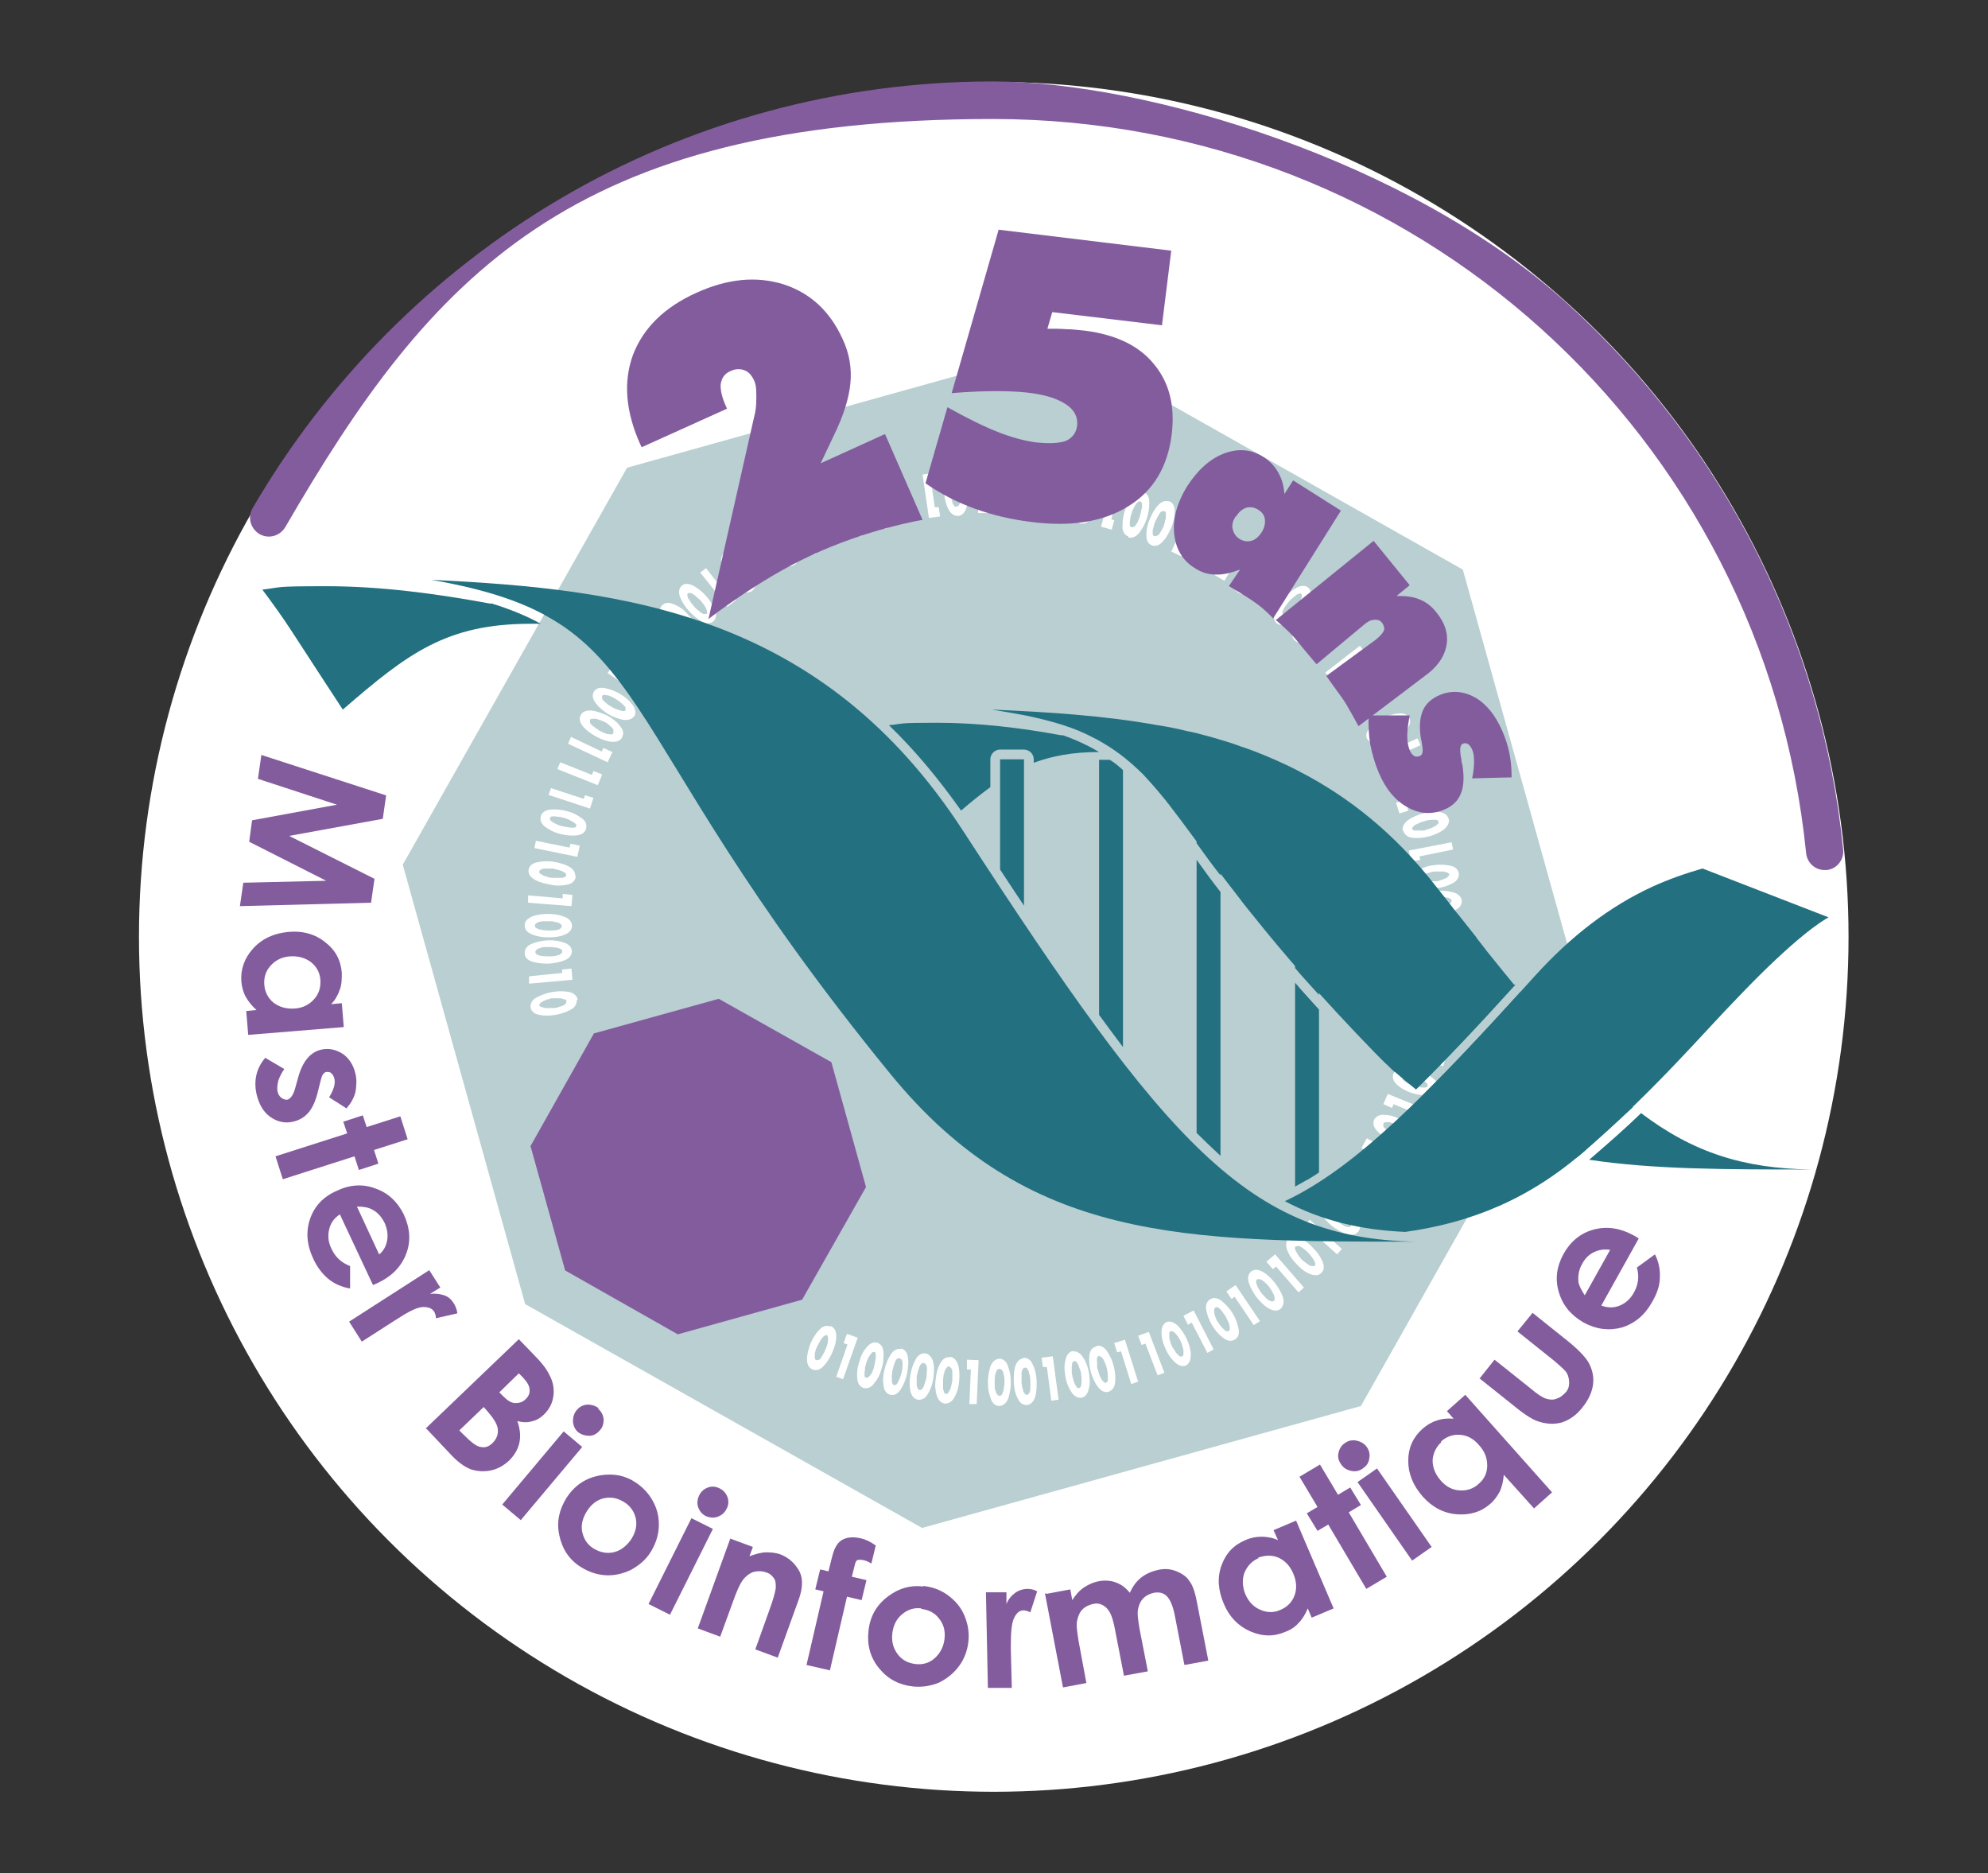 <?xml version="1.0" encoding="UTF-8"?>
<svg id="Calque_1" xmlns="http://www.w3.org/2000/svg" version="1.1" viewBox="0 0 407.7 384.1">
  <rect x="0" y="0" width="407.7" height="384.1" fill="#333333" stroke="none"/>
  <!-- Generator: Adobe Illustrator 29.0.0, SVG Export Plug-In . SVG Version: 2.1.0 Build 186)  -->
  <defs>
    <style>
      .st0 {
        fill: #835c9e;
      }

      .st1 {
        fill: #fff;
      }

      .st2 {
        fill: #237081;
      }

      .st3 {
        fill: none;
        stroke: #fff;
        stroke-miterlimit: 10;
        stroke-width: 4px;
      }

      .st4 {
        fill: #b9cfd1;
      }
    </style>
  </defs>
  <circle class="st1" cx="203.8" cy="192.1" r="175.3"/>
  <polygon class="st4" points="300 116.8 218.6 70.8 128.6 95.9 82.6 177.3 107.7 267.4 189.1 313.3 279.1 288.3 325.1 206.8 300 116.8"/>
  <polygon class="st0" points="170.5 217.8 147.4 204.8 121.8 211.9 108.8 235 115.9 260.5 139 273.6 164.5 266.5 177.6 243.4 170.5 217.8"/>
  <path class="st3" d="M168.5,229.3"/>
  <g>
    <path class="st1" d="M170.4,271.9c.8.4,1.1,1.1,1.1,2.1,0,1.1-.3,2.1-.8,3.3-.5,1.1-1.1,2.1-1.8,2.8-.7.8-1.5,1-2.3.7-.8-.4-1.1-1.1-1.1-2.1,0-1,.3-2.1.7-3.2.5-1.1,1.1-2.1,1.8-2.8.7-.8,1.5-1,2.3-.7ZM169.6,273.8c-.2,0-.4,0-.5.1-.2.1-.4.3-.6.6-.2.2-.3.5-.5.8-.1.3-.3.5-.4.7,0,.2-.2.5-.3.7,0,.3-.2.6-.2.9,0,.3,0,.6,0,.8,0,.3.1.4.3.5.2,0,.4,0,.6-.1.2-.1.4-.3.5-.6.4-.6.6-1.1.8-1.5.2-.5.4-1,.5-1.7,0-.3,0-.6,0-.8,0-.2-.1-.4-.3-.5Z"/>
    <path class="st1" d="M173,275.4l.7-1.9,2.2.8-3,8.5-1.4-.5,2.3-6.6-.8-.3Z"/>
    <path class="st1" d="M179.9,275.3c.8.3,1.2.9,1.3,2,0,1.1,0,2.2-.4,3.3-.3,1.2-.8,2.2-1.5,3-.6.9-1.4,1.2-2.2,1-.8-.3-1.2-.9-1.3-2-.1-1,0-2.1.4-3.3.3-1.2.8-2.2,1.5-3,.6-.8,1.4-1.2,2.2-1ZM179.3,277.2c-.2,0-.4,0-.5.2-.2.2-.3.4-.5.6-.1.3-.3.5-.4.8-.1.3-.2.5-.3.8,0,.2-.1.5-.2.8,0,.3,0,.6-.1.9,0,.3,0,.6,0,.8,0,.2.2.4.3.4.2,0,.4,0,.6-.2.2-.2.3-.4.5-.6.3-.6.5-1.1.6-1.6.1-.5.2-1,.3-1.7,0-.3,0-.6,0-.8,0-.2-.2-.4-.4-.4Z"/>
    <path class="st1" d="M184.8,276.5c.8.2,1.3.9,1.4,1.9.2,1,0,2.2-.2,3.4-.3,1.2-.7,2.2-1.3,3.1-.6.9-1.3,1.3-2.1,1.1-.8-.2-1.3-.9-1.4-1.9-.2-1-.1-2.1.2-3.3.3-1.2.7-2.2,1.3-3.1.6-.9,1.3-1.2,2.1-1.1ZM184.4,278.5c-.2,0-.4,0-.5.2-.2.2-.3.4-.4.7-.1.3-.2.6-.3.9,0,.3-.2.5-.2.8,0,.2,0,.5-.1.8,0,.3,0,.6,0,.9,0,.3,0,.6.1.8,0,.2.2.4.4.4.2,0,.4,0,.5-.2.2-.2.3-.4.4-.7.3-.6.5-1.2.6-1.6.1-.5.2-1.1.2-1.7,0-.3,0-.6-.1-.8,0-.2-.2-.4-.4-.4Z"/>
    <path class="st1" d="M189.8,277.5c.8.2,1.3.8,1.6,1.8.2,1,.2,2.2,0,3.4-.2,1.2-.6,2.3-1.1,3.1-.5.9-1.2,1.3-2.1,1.2-.8-.2-1.3-.8-1.5-1.8-.2-1-.2-2.1,0-3.3.2-1.2.6-2.3,1.1-3.2.5-.9,1.2-1.3,2.1-1.2ZM189.4,279.5c-.2,0-.4,0-.5.2-.2.2-.3.4-.4.7-.1.3-.2.6-.3.9,0,.3-.1.6-.2.8,0,.2,0,.5,0,.8,0,.3,0,.6,0,.9,0,.3,0,.6.2.8,0,.2.2.4.4.4.2,0,.4,0,.5-.2.2-.2.3-.4.4-.7.2-.6.4-1.2.5-1.7,0-.5.1-1.1.1-1.7,0-.3,0-.6-.2-.8,0-.2-.2-.3-.4-.4Z"/>
    <path class="st1" d="M194.8,278.2c.8.1,1.4.7,1.7,1.7.3,1,.3,2.1.2,3.3-.1,1.2-.4,2.3-.9,3.2-.5,1-1.2,1.4-2,1.4-.8-.1-1.4-.7-1.7-1.7-.3-1-.4-2.1-.2-3.3.1-1.2.4-2.3.9-3.2.5-.9,1.1-1.4,2-1.3ZM194.6,280.2c-.2,0-.3,0-.5.3-.1.2-.3.4-.4.7,0,.3-.2.6-.2.9,0,.3-.1.6-.1.8,0,.2,0,.5,0,.8,0,.3,0,.6,0,.9,0,.3.1.6.2.8,0,.2.2.4.4.4.2,0,.4,0,.5-.3.1-.2.3-.4.4-.7.2-.6.3-1.2.4-1.7,0-.5,0-1.1,0-1.7,0-.3,0-.6-.2-.8-.1-.2-.3-.3-.4-.4Z"/>
    <path class="st1" d="M198.3,280.8v-2c0,0,2.4.1,2.4.1l-.4,9h-1.5c0,0,.3-7.1.3-7.1h-.8Z"/>
    <path class="st1" d="M204.9,278.6c.8,0,1.5.5,1.8,1.5.4,1,.6,2.1.6,3.3,0,1.2-.2,2.3-.5,3.3-.4,1-1,1.5-1.8,1.6-.8,0-1.5-.5-1.8-1.5-.4-1-.6-2.1-.6-3.3,0-1.2.2-2.3.5-3.3.4-1,1-1.5,1.8-1.6ZM204.9,280.7c-.2,0-.3.1-.5.3-.1.2-.2.5-.3.8,0,.3-.1.6-.1.9,0,.3,0,.6,0,.8,0,.2,0,.5,0,.8,0,.3,0,.6.2.9,0,.3.2.6.3.7.1.2.3.3.5.3.2,0,.4-.1.5-.3.1-.2.2-.5.3-.8.1-.7.2-1.2.2-1.7,0-.5,0-1.1-.2-1.7,0-.3-.2-.6-.3-.7-.1-.2-.3-.3-.5-.3Z"/>
    <path class="st1" d="M209.9,278.4c.8,0,1.5.4,1.9,1.4.5,1,.7,2,.8,3.3,0,1.2,0,2.3-.3,3.3-.3,1-.9,1.6-1.7,1.7-.8,0-1.5-.4-1.9-1.4-.5-.9-.7-2-.8-3.2,0-1.2,0-2.3.3-3.3.3-1,.9-1.6,1.7-1.7ZM210.1,280.5c-.2,0-.3.1-.4.3-.1.2-.2.5-.2.8,0,.3,0,.6,0,.9,0,.3,0,.6,0,.8,0,.2,0,.5.1.8,0,.3.1.6.2.9,0,.3.2.5.3.7.1.2.3.3.5.3.2,0,.3-.1.5-.4.1-.2.2-.5.2-.8,0-.7,0-1.2,0-1.7,0-.5-.1-1.1-.3-1.7,0-.3-.2-.5-.3-.7-.1-.2-.3-.3-.5-.3Z"/>
    <path class="st1" d="M213.9,280.4l-.3-2,2.3-.3,1.2,8.9-1.5.2-.9-6.9h-.8Z"/>
    <path class="st1" d="M220,277.1c.8-.1,1.5.3,2.1,1.2.6.9,1,1.9,1.2,3.1.2,1.2.3,2.3,0,3.3-.2,1.1-.7,1.7-1.5,1.9-.8.1-1.5-.3-2.1-1.2-.6-.9-1-1.9-1.2-3.1-.2-1.2-.3-2.3,0-3.4.2-1,.7-1.7,1.5-1.9ZM220.3,279.1c-.2,0-.3.2-.4.4,0,.2-.1.5-.1.8,0,.3,0,.6,0,.9,0,.3,0,.6.1.8,0,.2.1.5.2.8,0,.3.2.6.3.9.1.3.3.5.4.7.2.2.3.3.5.2.2,0,.3-.2.4-.4,0-.2.1-.5.1-.8,0-.7,0-1.2-.1-1.7,0-.5-.3-1-.5-1.7-.1-.3-.3-.5-.4-.7-.2-.2-.3-.2-.5-.2Z"/>
    <path class="st1" d="M224.9,276c.8-.2,1.5.2,2.1,1,.6.9,1.1,1.9,1.4,3.1.3,1.2.4,2.3.3,3.3-.1,1.1-.6,1.7-1.4,2-.8.2-1.5-.2-2.2-1.1-.6-.8-1.1-1.9-1.4-3-.3-1.2-.4-2.3-.3-3.3.1-1.1.6-1.7,1.4-1.9ZM225.4,278c-.2,0-.3.2-.4.4,0,.2-.1.5,0,.8,0,.3,0,.6,0,.9,0,.3,0,.6.2.8,0,.2.1.5.2.8.1.3.2.6.4.9.1.3.3.5.5.7.2.2.3.3.5.2.2,0,.3-.2.4-.4,0-.2,0-.5,0-.8,0-.7-.1-1.2-.2-1.7-.1-.5-.3-1-.6-1.6-.1-.3-.3-.5-.5-.7-.2-.2-.3-.2-.5-.2Z"/>
    <path class="st1" d="M229.1,277.3l-.6-1.9,2.2-.7,2.7,8.6-1.4.5-2.1-6.7-.8.2Z"/>
    <path class="st1" d="M234.1,275.7l-.7-1.8,2.2-.8,3.2,8.4-1.4.5-2.5-6.5-.8.3Z"/>
    <path class="st1" d="M239.2,271.1c.8-.3,1.5,0,2.3.7.7.7,1.4,1.7,1.9,2.8.5,1.1.8,2.2.8,3.2,0,1.1-.3,1.8-1,2.2-.8.3-1.5,0-2.3-.7-.7-.7-1.4-1.6-1.9-2.8-.5-1.1-.8-2.2-.8-3.2,0-1.1.3-1.8,1-2.2ZM240.1,272.9c-.2,0-.3.2-.3.5,0,.2,0,.5,0,.8,0,.3.1.6.2.9,0,.3.2.5.3.8,0,.2.2.4.4.7.2.3.3.5.5.8.2.2.4.4.6.6.2.2.4.2.6.1.2,0,.3-.2.3-.5,0-.2,0-.5,0-.8-.2-.6-.3-1.2-.5-1.6-.2-.5-.5-1-.9-1.5-.2-.3-.4-.4-.6-.6-.2-.1-.4-.2-.6,0Z"/>
    <path class="st1" d="M243.6,271.6l-.9-1.8,2.1-1.1,4.1,8-1.3.7-3.2-6.2-.7.4Z"/>
    <path class="st1" d="M248.2,266.4c.7-.4,1.5-.3,2.4.4.8.7,1.6,1.5,2.2,2.5.6,1,1,2.1,1.2,3.1.2,1.1,0,1.8-.8,2.3-.7.4-1.5.3-2.4-.4-.8-.6-1.6-1.5-2.2-2.5-.6-1-1-2.1-1.2-3.1-.2-1,0-1.8.8-2.3ZM249.2,268.2c-.2.1-.2.3-.2.5,0,.2,0,.5.1.8,0,.3.2.6.3.9.1.3.2.5.4.7.1.2.3.4.4.6.2.3.4.5.6.7.2.2.4.4.6.5.2.1.4.1.6,0,.2-.1.2-.3.2-.5,0-.2,0-.5-.1-.8-.2-.6-.5-1.1-.7-1.6-.3-.4-.6-.9-1-1.4-.2-.2-.4-.4-.6-.5-.2-.1-.4-.1-.6,0Z"/>
    <path class="st1" d="M252.6,266.4l-1.1-1.6,1.9-1.3,5,7.4-1.3.8-3.9-5.8-.7.5Z"/>
    <path class="st1" d="M256.6,260.7c.7-.5,1.5-.4,2.4.1.9.5,1.7,1.3,2.5,2.3.7,1,1.3,1.9,1.6,2.9.3,1,.1,1.8-.5,2.4-.7.5-1.5.4-2.4-.1-.9-.5-1.7-1.3-2.5-2.3-.7-1-1.3-2-1.6-3-.3-1-.1-1.8.5-2.3ZM257.8,262.3c-.1.1-.2.3-.2.5,0,.2.1.5.2.8.1.3.3.5.4.8.2.3.3.5.5.7.1.2.3.4.5.6.2.2.4.5.7.7.2.2.5.3.7.4.2.1.4,0,.6,0,.2-.1.2-.3.2-.6,0-.2-.1-.5-.2-.8-.3-.6-.6-1.1-.9-1.5-.3-.4-.7-.8-1.2-1.2-.2-.2-.5-.3-.7-.4-.2,0-.4,0-.6,0Z"/>
    <path class="st1" d="M261,260.2l-1.3-1.5,1.8-1.5,5.9,6.8-1.1,1-4.6-5.3-.6.5Z"/>
    <path class="st1" d="M264.2,254.1c.6-.6,1.4-.6,2.4-.2,1,.4,1.9,1.1,2.7,2,.9.9,1.5,1.8,1.9,2.7.4,1,.4,1.8-.2,2.4-.6.6-1.4.6-2.4.2-1-.4-1.9-1.1-2.7-2-.9-.9-1.5-1.8-1.9-2.8-.4-1-.3-1.8.2-2.4ZM265.7,255.6c-.1.1-.2.3-.1.5,0,.2.2.5.3.7.2.3.3.5.5.8.2.2.4.4.5.6.2.2.3.3.6.5.2.2.5.4.8.6.3.2.5.3.7.3.2,0,.4,0,.6,0,.1-.1.2-.3.1-.6,0-.2-.2-.5-.3-.7-.4-.6-.7-1-1.1-1.4-.3-.4-.8-.7-1.3-1.1-.3-.2-.5-.3-.7-.3-.2,0-.4,0-.6.1Z"/>
    <path class="st1" d="M268.5,253.1l-1.5-1.3,1.6-1.7,6.6,6-1,1.1-5.2-4.7-.5.6Z"/>
    <path class="st1" d="M271.1,246.6c.6-.6,1.3-.8,2.3-.5,1,.3,2,.9,2.9,1.6,1,.8,1.7,1.6,2.2,2.5.5.9.6,1.7,0,2.4-.5.6-1.3.8-2.4.4-1-.3-2-.9-2.9-1.6-1-.8-1.7-1.6-2.2-2.5-.5-.9-.5-1.7,0-2.4ZM272.7,247.9c-.1.1-.1.3,0,.6,0,.2.2.4.4.7.2.2.4.5.6.7.2.2.4.4.6.5.2.1.4.3.6.5.3.2.5.3.8.5.3.1.5.2.8.2.2,0,.4,0,.5-.1.1-.2.1-.3,0-.6,0-.2-.2-.4-.4-.7-.4-.5-.8-.9-1.2-1.2-.4-.3-.9-.6-1.4-.9-.3-.1-.5-.2-.8-.3-.2,0-.4,0-.5.2Z"/>
    <path class="st1" d="M275.2,245.1l-1.6-1.2,1.4-1.9,7.3,5.2-.9,1.2-5.7-4.1-.5.7Z"/>
    <path class="st1" d="M278.2,240.8l-1.7-1.1,1.2-2,7.6,4.8-.8,1.3-5.9-3.7-.4.7Z"/>
    <path class="st1" d="M280.9,236.4l-1.7-1,1.1-2,7.9,4.3-.7,1.3-6.1-3.4-.4.7Z"/>
    <path class="st1" d="M281.8,229.6c.4-.7,1.1-1.1,2.2-1,1.1,0,2.1.4,3.2.9,1.1.5,2,1.2,2.7,1.9.7.8.9,1.6.6,2.3-.4.7-1.1,1.1-2.2,1-1,0-2.1-.4-3.2-.9-1.1-.5-2-1.2-2.7-1.9-.7-.8-.9-1.5-.6-2.3ZM283.7,230.5c0,.2,0,.4,0,.5.1.2.3.4.6.6.2.2.5.4.8.5.3.2.5.3.7.4.2,0,.4.2.7.3.3.1.6.2.9.3.3,0,.6,0,.8,0,.3,0,.4-.1.5-.3,0-.2,0-.4,0-.6-.1-.2-.3-.4-.6-.6-.5-.4-1-.7-1.5-.9-.4-.2-1-.4-1.6-.6-.3,0-.6,0-.8,0-.2,0-.4.1-.5.3Z"/>
    <path class="st1" d="M285.5,227.2l-1.8-.8.9-2.1,8.3,3.4-.6,1.4-6.5-2.7-.3.7Z"/>
    <path class="st1" d="M285.7,220.3c.3-.8,1-1.2,2.1-1.2,1.1,0,2.2.1,3.3.5,1.2.4,2.1.9,2.9,1.6.8.7,1.1,1.4.9,2.2-.3.8-1,1.2-2.1,1.2-1,0-2.1-.1-3.3-.5-1.2-.4-2.1-.9-2.9-1.6-.8-.7-1.1-1.4-.9-2.2ZM287.6,220.9c0,.2,0,.4.1.5.1.2.4.3.6.5.3.2.5.3.8.4.3.1.5.2.7.3.2,0,.5.1.8.2.3,0,.6.1.9.2.3,0,.6,0,.8,0,.2,0,.4-.2.5-.3,0-.2,0-.4-.2-.6-.1-.2-.4-.3-.6-.5-.6-.3-1.1-.6-1.6-.7-.5-.2-1-.3-1.7-.4-.3,0-.6,0-.8,0-.2,0-.4.2-.4.4Z"/>
    <path class="st1" d="M289.1,217.4l-1.9-.5.6-2.2,8.6,2.4-.4,1.5-6.7-1.9-.2.8Z"/>
    <path class="st1" d="M288.4,210.5c.2-.8.8-1.3,1.9-1.5,1-.2,2.2-.1,3.4.1,1.2.3,2.2.7,3.1,1.3.9.6,1.3,1.3,1.1,2.1-.2.8-.8,1.3-1.9,1.5-1,.2-2.1.1-3.3-.1-1.2-.3-2.2-.7-3.1-1.3-.9-.6-1.3-1.3-1.1-2.1ZM290.4,211c0,.2,0,.4.2.5.2.2.4.3.7.4.3.1.6.2.9.3.3,0,.5.2.8.2.2,0,.5,0,.8.1.3,0,.6,0,.9,0,.3,0,.6,0,.8-.1.2,0,.4-.2.4-.4,0-.2,0-.4-.2-.5-.2-.2-.4-.3-.7-.4-.6-.3-1.2-.4-1.6-.5-.5-.1-1.1-.2-1.7-.2-.3,0-.6,0-.8.1-.2,0-.4.2-.4.4Z"/>
    <path class="st1" d="M291.4,207.3l-2-.3.4-2.3,8.9,1.4-.2,1.5-6.9-1.1v.8Z"/>
    <path class="st1" d="M290,200.6c.1-.8.7-1.4,1.7-1.7,1-.3,2.1-.4,3.3-.2,1.2.1,2.3.4,3.2.9,1,.5,1.4,1.1,1.4,2-.1.8-.7,1.4-1.7,1.7-1,.3-2.1.4-3.3.2-1.2-.1-2.3-.4-3.2-.9-1-.5-1.4-1.1-1.4-2ZM292.1,200.8c0,.2,0,.3.3.5.2.1.4.3.7.4.3,0,.6.2.9.2.3,0,.6.1.8.1.2,0,.5,0,.8,0,.3,0,.6,0,.9,0,.3,0,.6-.1.8-.2.2,0,.4-.2.4-.4,0-.2,0-.4-.3-.5-.2-.1-.4-.3-.7-.4-.6-.2-1.2-.3-1.7-.3-.5,0-1.1,0-1.7,0-.3,0-.6.1-.8.2-.2.1-.3.3-.4.4Z"/>
    <path class="st1" d="M290.4,195.5c0-.8.6-1.4,1.6-1.8,1-.3,2.1-.5,3.3-.4,1.2,0,2.3.3,3.3.7,1,.4,1.5,1.1,1.5,1.9,0,.8-.6,1.4-1.6,1.8-1,.3-2.1.5-3.3.4-1.2,0-2.3-.3-3.3-.7-1-.4-1.5-1-1.5-1.9ZM292.4,195.6c0,.2,0,.3.3.5.2.1.4.2.7.3.3,0,.6.1.9.2.3,0,.6,0,.8,0,.2,0,.5,0,.8,0,.3,0,.6,0,.9-.1.3,0,.6-.1.8-.3.2-.1.3-.3.3-.4,0-.2,0-.4-.3-.5-.2-.1-.4-.2-.7-.3-.6-.2-1.2-.2-1.7-.2-.5,0-1.1,0-1.7.1-.3,0-.6.1-.8.2-.2.1-.3.3-.3.5Z"/>
    <path class="st1" d="M290.4,190.5c0-.8.5-1.5,1.5-1.9,1-.4,2.1-.6,3.3-.6,1.2,0,2.3.1,3.3.5,1,.4,1.5,1,1.6,1.8,0,.8-.5,1.5-1.5,1.9-1,.4-2.1.6-3.3.6-1.2,0-2.3-.1-3.3-.5-1-.4-1.5-1-1.6-1.8ZM292.5,190.4c0,.2.1.3.3.5.2.1.5.2.8.3.3,0,.6.1.9.1.3,0,.6,0,.8,0,.2,0,.5,0,.8,0,.3,0,.6,0,.9-.2.3,0,.5-.2.7-.3.2-.1.3-.3.3-.5,0-.2-.1-.4-.3-.5-.2-.1-.5-.2-.8-.3-.7-.1-1.2-.2-1.7-.1-.5,0-1.1,0-1.7.2-.3,0-.5.2-.7.3-.2.1-.3.3-.3.5Z"/>
    <path class="st1" d="M290.2,185.4c0-.8.4-1.5,1.4-1.9,1-.5,2-.7,3.2-.8,1.2-.1,2.3,0,3.3.3,1,.3,1.6.9,1.7,1.7,0,.8-.4,1.5-1.4,1.9-.9.5-2,.7-3.2.8-1.2.1-2.3,0-3.3-.3-1-.3-1.6-.9-1.7-1.7ZM292.2,185.2c0,.2.1.3.3.4.2.1.5.2.8.2.3,0,.6,0,.9,0,.3,0,.6,0,.8,0,.2,0,.5,0,.8-.1.3,0,.6-.1.9-.2.3,0,.5-.2.7-.3.2-.1.3-.3.3-.5,0-.2-.1-.3-.4-.5-.2-.1-.5-.2-.8-.2-.7,0-1.2,0-1.7,0-.5,0-1.1.1-1.7.3-.3,0-.5.2-.7.3-.2.1-.3.3-.3.5Z"/>
    <path class="st1" d="M289.6,180.4c0-.8.3-1.5,1.3-2,.9-.5,2-.9,3.2-1,1.2-.2,2.3-.1,3.3.1,1.1.2,1.6.8,1.8,1.6,0,.8-.3,1.5-1.3,2-.9.5-2,.9-3.2,1-1.2.2-2.3.1-3.4-.1-1-.2-1.6-.8-1.8-1.6ZM291.6,180.1c0,.2.2.3.4.4.2,0,.5.2.8.2.3,0,.6,0,.9,0,.3,0,.6,0,.8,0,.2,0,.5,0,.8-.2.3,0,.6-.2.9-.3.3-.1.5-.2.7-.4.2-.2.3-.3.3-.5,0-.2-.2-.3-.4-.4-.2,0-.5-.2-.8-.2-.7,0-1.2,0-1.7,0-.5,0-1.1.2-1.7.4-.3.1-.5.2-.7.4-.2.2-.3.3-.2.5Z"/>
    <path class="st1" d="M291.3,176.3l-1.9.4-.5-2.3,8.8-1.7.3,1.5-6.9,1.4.2.8Z"/>
    <path class="st1" d="M287.7,170.4c-.2-.8.2-1.5,1-2.2.9-.6,1.9-1.1,3.1-1.4,1.2-.3,2.3-.4,3.3-.3,1.1.1,1.7.6,2,1.4.2.8-.2,1.5-1,2.2-.8.6-1.9,1.1-3,1.4-1.2.3-2.3.4-3.3.3-1.1-.1-1.7-.6-2-1.4ZM289.6,169.9c0,.2.2.3.4.4.2,0,.5,0,.8,0,.3,0,.6,0,.9,0,.3,0,.6,0,.8-.2.2,0,.5-.1.7-.2.3-.1.6-.2.9-.4.3-.1.5-.3.7-.5.2-.2.3-.3.2-.5,0-.2-.2-.3-.4-.4-.2,0-.5,0-.8,0-.7,0-1.2.1-1.7.3-.5.1-1,.3-1.6.6-.3.1-.5.3-.7.5-.2.2-.2.4-.2.5Z"/>
    <path class="st1" d="M288.9,166.2l-1.9.6-.7-2.2,8.5-2.8.5,1.4-6.7,2.2.2.8Z"/>
    <path class="st1" d="M287.2,161.3l-1.8.7-.8-2.2,8.4-3.2.5,1.4-6.5,2.5.3.8Z"/>
    <path class="st1" d="M285.3,156.4l-1.8.8-1-2.1,8.2-3.7.6,1.4-6.4,2.9.3.7Z"/>
    <path class="st1" d="M280.4,151.6c-.4-.8-.2-1.5.5-2.3.7-.8,1.6-1.5,2.7-2,1.1-.6,2.1-.9,3.2-1,1.1-.1,1.8.2,2.2.9.4.8.2,1.5-.5,2.3-.7.8-1.6,1.5-2.6,2-1.1.6-2.1.9-3.2,1-1.1.1-1.8-.2-2.2-.9ZM282.2,150.6c0,.2.3.2.5.3.2,0,.5,0,.8,0,.3,0,.6-.2.9-.3.3-.1.5-.2.7-.3.2-.1.4-.2.7-.4.3-.2.5-.4.8-.6.2-.2.4-.4.5-.6.1-.2.2-.4,0-.6,0-.2-.3-.3-.5-.3-.2,0-.5,0-.8.1-.6.2-1.2.4-1.6.6-.4.2-.9.5-1.4,1-.2.2-.4.4-.5.6-.1.2-.1.4,0,.6Z"/>
    <path class="st1" d="M280.6,147.2l-1.7,1-1.2-2,7.7-4.7.8,1.3-6,3.6.4.7Z"/>
    <path class="st1" d="M277.8,142.8l-1.6,1.1-1.3-1.9,7.4-5.1.9,1.2-5.8,4,.5.7Z"/>
    <path class="st1" d="M274.8,138.5l-1.6,1.2-1.4-1.8,7.1-5.5.9,1.2-5.5,4.3.5.6Z"/>
    <path class="st1" d="M271.6,134.5l-1.5,1.3-1.5-1.7,6.7-5.9,1,1.1-5.3,4.6.5.6Z"/>
    <path class="st1" d="M265.5,131.3c-.6-.6-.6-1.4-.2-2.4.4-1,1.1-1.9,2-2.7.9-.9,1.8-1.5,2.7-1.9,1-.4,1.8-.4,2.4.2.6.6.6,1.4.2,2.4-.4,1-1.1,1.9-1.9,2.7-.9.9-1.8,1.5-2.8,1.9-1,.4-1.8.4-2.4-.2ZM266.9,129.8c.1.1.3.2.5.1.2,0,.5-.2.7-.3.3-.2.5-.3.7-.5.2-.2.4-.4.6-.5.2-.2.3-.4.5-.6.2-.2.4-.5.6-.8.2-.3.3-.5.3-.7,0-.2,0-.4,0-.6-.1-.1-.3-.2-.6-.1-.2,0-.5.2-.7.3-.6.4-1,.7-1.3,1.1-.4.3-.7.8-1.1,1.3-.2.3-.3.5-.3.7,0,.2,0,.4.1.6Z"/>
    <path class="st1" d="M261.8,127.8c-.6-.6-.7-1.4-.3-2.4.4-1,1-1.9,1.8-2.8.8-.9,1.7-1.6,2.6-2.1,1-.5,1.8-.5,2.4,0,.6.6.7,1.4.3,2.4-.4,1-1,1.9-1.8,2.8-.8.9-1.7,1.6-2.6,2.1-.9.5-1.7.5-2.4,0ZM263.2,126.2c.1.1.3.1.5,0,.2,0,.5-.2.7-.4.2-.2.5-.4.7-.6.2-.2.4-.4.6-.6.1-.2.3-.4.5-.6.2-.3.4-.5.5-.8.1-.3.2-.5.3-.8,0-.2,0-.4-.1-.6-.1-.1-.3-.2-.6,0-.2,0-.5.2-.7.4-.5.4-1,.8-1.3,1.2-.3.4-.7.8-1,1.4-.2.3-.3.5-.3.7,0,.2,0,.4.2.6Z"/>
    <path class="st1" d="M260.5,123.5l-1.2,1.5-1.8-1.4,5.6-7,1.2.9-4.4,5.5.6.5Z"/>
    <path class="st1" d="M253.9,121.5c-.7-.5-.9-1.3-.6-2.3.3-1,.7-2,1.4-3,.7-1,1.5-1.8,2.4-2.4.9-.6,1.7-.7,2.4-.2.7.5.9,1.3.6,2.3-.2,1-.7,2-1.4,3-.7,1-1.5,1.8-2.4,2.4-.9.6-1.7.7-2.4.2ZM255.1,119.8c.2,0,.3.1.6,0,.2,0,.4-.2.7-.4.2-.2.4-.4.6-.7.2-.2.4-.4.5-.6.1-.2.3-.4.4-.7.2-.3.3-.6.4-.8.1-.3.2-.5.2-.8,0-.3,0-.4-.2-.5-.2-.1-.4-.1-.6,0-.2,0-.4.2-.7.5-.5.5-.9.9-1.1,1.3-.3.4-.6.9-.8,1.5-.1.3-.2.5-.2.8,0,.2,0,.4.2.5Z"/>
    <path class="st1" d="M252.1,117.4l-1,1.7-2-1.2,4.7-7.6,1.3.8-3.7,5.9.7.4Z"/>
    <path class="st1" d="M245.3,116.1c-.7-.4-1-1.2-.9-2.2.1-1,.5-2.1,1.1-3.2.6-1.1,1.3-1.9,2.1-2.6.8-.7,1.6-.9,2.4-.5.7.4,1,1.2.9,2.2-.1,1-.5,2.1-1.1,3.2-.6,1.1-1.3,2-2.1,2.6-.8.7-1.6.8-2.3.5ZM246.3,114.3c.2,0,.3,0,.6,0,.2-.1.4-.3.6-.5.2-.2.4-.5.6-.7.2-.2.3-.5.4-.7.1-.2.2-.4.3-.7.1-.3.2-.6.3-.9,0-.3.1-.6.1-.8,0-.3,0-.4-.2-.5s-.4,0-.6,0c-.2.1-.4.3-.6.5-.4.5-.7,1-1,1.4-.2.4-.5,1-.7,1.6,0,.3-.1.6-.1.8,0,.2.1.4.3.5Z"/>
    <path class="st1" d="M243.1,112.3l-.8,1.8-2.1-1,3.8-8.1,1.4.6-3,6.3.7.3Z"/>
    <path class="st1" d="M236.2,111.8c-.8-.3-1.1-1-1.1-2.1,0-1.1.2-2.1.7-3.3.5-1.1,1-2.1,1.7-2.8.7-.8,1.5-1,2.3-.8.8.3,1.1,1,1.1,2.1,0,1-.2,2.1-.7,3.3-.5,1.1-1,2.1-1.8,2.9-.7.8-1.5,1-2.3.7ZM236.9,109.9c.2,0,.4,0,.5-.1.2-.1.4-.3.5-.6.2-.2.3-.5.5-.8.1-.3.3-.5.3-.7,0-.2.2-.5.2-.7,0-.3.2-.6.2-.9,0-.3,0-.6,0-.8,0-.2-.1-.4-.3-.5-.2,0-.4,0-.6.1-.2.1-.4.3-.5.6-.4.6-.6,1.1-.8,1.5-.2.5-.3,1-.5,1.7,0,.3,0,.6,0,.8,0,.2.2.4.3.5Z"/>
    <path class="st1" d="M231.4,110c-.8-.3-1.2-1-1.2-2,0-1.1.1-2.2.5-3.3.4-1.2.9-2.1,1.6-2.9.7-.8,1.4-1.1,2.2-.9.8.3,1.2,1,1.2,2.1,0,1-.1,2.1-.5,3.3-.4,1.2-.9,2.1-1.6,3-.7.8-1.4,1.1-2.2.9ZM232.1,108.1c.2,0,.4,0,.5-.1.2-.1.3-.4.5-.6.2-.3.3-.5.4-.8.1-.3.2-.5.3-.8,0-.2.1-.5.2-.8,0-.3.1-.6.2-.9,0-.3,0-.6,0-.8,0-.2-.2-.4-.3-.5-.2,0-.4,0-.6.2-.2.1-.3.4-.5.6-.3.6-.6,1.1-.7,1.6-.2.5-.3,1-.4,1.7,0,.3,0,.6,0,.8,0,.2.2.4.4.4Z"/>
    <path class="st1" d="M228.5,106.7l-.5,1.9-2.2-.6,2.4-8.7,1.5.4-1.8,6.8.8.2Z"/>
    <path class="st1" d="M221.7,107.4c-.8-.2-1.3-.8-1.5-1.9-.2-1-.1-2.2.1-3.4.2-1.2.7-2.2,1.2-3.1.6-.9,1.3-1.3,2.1-1.1.8.2,1.3.8,1.5,1.9.2,1,.1,2.1-.1,3.3-.2,1.2-.7,2.2-1.2,3.1-.6.9-1.3,1.3-2.1,1.1ZM222.1,105.3c.2,0,.4,0,.5-.2.2-.2.3-.4.4-.7.1-.3.2-.6.3-.9,0-.3.2-.5.2-.8,0-.2,0-.5.1-.8,0-.3,0-.6,0-.9,0-.3,0-.6-.1-.8,0-.2-.2-.4-.4-.4-.2,0-.4,0-.5.2-.2.2-.3.4-.4.7-.3.6-.4,1.2-.5,1.6-.1.5-.2,1.1-.2,1.7,0,.3,0,.6.1.8s.2.4.4.4Z"/>
    <path class="st1" d="M218.4,104.4l-.3,2-2.3-.3,1.3-8.9,1.5.2-1,6.9h.8Z"/>
    <path class="st1" d="M211.7,105.8c-.8-.1-1.4-.7-1.7-1.7-.3-1-.4-2.1-.3-3.3.1-1.2.4-2.3.9-3.2.5-1,1.1-1.4,2-1.4.8.1,1.4.7,1.7,1.7.3,1,.4,2.1.3,3.3-.1,1.2-.4,2.3-.9,3.2-.5,1-1.1,1.4-2,1.4ZM211.9,103.8c.2,0,.3,0,.5-.3.1-.2.3-.4.4-.7,0-.3.2-.6.2-.9,0-.3,0-.6.1-.8,0-.2,0-.5,0-.8,0-.3,0-.6,0-.9,0-.3-.1-.6-.2-.8-.1-.2-.2-.4-.4-.4-.2,0-.4,0-.5.3-.1.2-.3.4-.3.7-.2.6-.3,1.2-.3,1.7,0,.5,0,1.1,0,1.7,0,.3.1.6.2.8.1.2.3.3.5.3Z"/>
    <path class="st1" d="M206.6,105.5c-.8,0-1.4-.6-1.8-1.6-.3-1-.5-2.1-.5-3.3,0-1.2.3-2.3.7-3.3.4-1,1-1.5,1.9-1.5.8,0,1.4.6,1.8,1.6.4,1,.5,2.1.5,3.3,0,1.2-.3,2.3-.7,3.3-.4,1-1,1.5-1.9,1.5ZM206.7,103.5c.2,0,.3-.1.5-.3.1-.2.2-.4.3-.7,0-.3.1-.6.2-.9,0-.3,0-.6,0-.8,0-.2,0-.5,0-.8,0-.3,0-.6-.1-.9,0-.3-.2-.6-.3-.8-.1-.2-.3-.3-.4-.3-.2,0-.4,0-.5.3-.1.2-.2.4-.3.7-.1.6-.2,1.2-.2,1.7,0,.5,0,1.1.1,1.7,0,.3.1.6.3.8.1.2.3.3.5.3Z"/>
    <path class="st1" d="M202.9,103.2v2c0,0-2.3,0-2.3,0l-.3-9h1.5s.2,7,.2,7h.8Z"/>
    <path class="st1" d="M196.5,105.8c-.8,0-1.5-.4-2-1.4-.5-.9-.7-2-.9-3.2-.1-1.2,0-2.3.3-3.3.3-1,.9-1.6,1.7-1.7.8,0,1.5.4,2,1.4.5.9.8,2,.9,3.2.1,1.2,0,2.3-.3,3.3-.3,1-.9,1.6-1.7,1.7ZM196.3,103.8c.2,0,.3-.1.4-.3.1-.2.2-.5.2-.8,0-.3,0-.6,0-.9,0-.3,0-.6,0-.8,0-.2,0-.5-.1-.8,0-.3-.1-.6-.2-.9,0-.3-.2-.5-.4-.7-.1-.2-.3-.3-.5-.3-.2,0-.3.1-.5.4-.1.2-.2.5-.2.8,0,.7,0,1.2,0,1.7,0,.5.1,1.1.3,1.7,0,.3.2.5.3.7.1.2.3.3.5.3Z"/>
    <path class="st1" d="M192.5,103.9l.3,2-2.3.3-1.3-8.9,1.5-.2,1,6.9h.8Z"/>
    <path class="st1" d="M187.4,104.7l.4,1.9-2.3.5-1.8-8.8,1.5-.3,1.4,6.9.8-.2Z"/>
    <path class="st1" d="M181.6,108.4c-.8.2-1.5-.2-2.2-1-.6-.9-1.1-1.9-1.4-3-.3-1.2-.4-2.3-.3-3.3.1-1.1.6-1.7,1.4-2,.8-.2,1.5.2,2.2,1,.6.8,1.1,1.8,1.4,3,.3,1.2.4,2.3.3,3.3-.1,1.1-.6,1.7-1.4,2ZM181,106.4c.2,0,.3-.2.4-.4,0-.2,0-.5,0-.8,0-.3,0-.6,0-.9,0-.3-.1-.6-.2-.8,0-.2-.1-.5-.2-.7-.1-.3-.2-.6-.4-.9-.1-.3-.3-.5-.5-.6-.2-.2-.4-.2-.5-.2-.2,0-.3.2-.4.4,0,.2,0,.5,0,.8,0,.7.1,1.2.3,1.7.1.5.3,1,.6,1.6.1.3.3.5.5.7.2.2.4.2.5.2Z"/>
    <path class="st1" d="M176.7,109.9c-.8.2-1.5,0-2.2-.9-.7-.8-1.2-1.8-1.6-3-.4-1.2-.6-2.3-.5-3.3,0-1.1.5-1.8,1.3-2.1.8-.2,1.5,0,2.2.9.7.8,1.2,1.8,1.6,2.9.4,1.2.6,2.3.5,3.3,0,1.1-.5,1.7-1.2,2ZM176.1,107.9c.2,0,.3-.2.3-.4,0-.2,0-.5,0-.8,0-.3,0-.6-.2-.9,0-.3-.1-.6-.2-.8,0-.2-.2-.5-.3-.7-.1-.3-.3-.6-.4-.8-.2-.3-.3-.5-.5-.6-.2-.2-.4-.2-.5-.2-.2,0-.3.2-.4.5,0,.2,0,.5,0,.8,0,.7.2,1.2.4,1.7.2.5.4,1,.7,1.6.2.3.3.5.5.6.2.1.4.2.6.1Z"/>
    <path class="st1" d="M172.4,108.9l.7,1.8-2.2.9-3.3-8.3,1.4-.6,2.6,6.5.8-.3Z"/>
    <path class="st1" d="M167.3,113.6c-.8.3-1.5.1-2.3-.6-.8-.7-1.4-1.7-1.9-2.8-.5-1.1-.8-2.2-.9-3.2,0-1.1.3-1.8,1-2.2.8-.3,1.5-.1,2.3.6.8.7,1.4,1.6,1.9,2.7.5,1.1.8,2.2.9,3.2,0,1.1-.3,1.8-1,2.2ZM166.4,111.7c.2,0,.3-.2.3-.5,0-.2,0-.5,0-.8,0-.3-.1-.6-.3-.9,0-.3-.2-.5-.3-.8,0-.2-.2-.4-.4-.7-.2-.3-.3-.5-.5-.8-.2-.2-.4-.4-.6-.6-.2-.1-.4-.2-.6-.1-.2,0-.3.2-.3.5,0,.2,0,.5,0,.8.2.6.3,1.2.6,1.6.2.5.5.9.9,1.5.2.2.4.4.6.6.2.1.4.2.6,0Z"/>
    <path class="st1" d="M162.8,115.9c-.8.4-1.5.2-2.3-.5-.8-.7-1.5-1.6-2.1-2.6-.6-1.1-.9-2.1-1.1-3.2-.1-1.1.2-1.8.9-2.2.7-.4,1.5-.2,2.3.5.8.7,1.5,1.5,2.1,2.6.6,1.1.9,2.1,1.1,3.2.1,1.1-.2,1.8-.9,2.2ZM161.8,114.1c.2,0,.2-.3.3-.5,0-.2,0-.5-.1-.8,0-.3-.2-.6-.3-.9-.1-.3-.2-.5-.3-.7-.1-.2-.2-.4-.4-.7-.2-.3-.4-.5-.6-.8-.2-.2-.4-.4-.6-.5-.2-.1-.4-.2-.6,0-.2,0-.3.3-.3.5,0,.2,0,.5.1.8.2.6.4,1.2.7,1.6.2.4.6.9,1,1.4.2.2.4.4.6.5.2.1.4.1.6,0Z"/>
    <path class="st1" d="M158.4,115.7l1,1.7-2,1.2-4.7-7.6,1.3-.8,3.7,6,.7-.4Z"/>
    <path class="st1" d="M154.2,121.2c-.7.4-1.5.4-2.4-.2-.9-.6-1.7-1.4-2.4-2.4-.7-1-1.2-2-1.4-3-.3-1,0-1.8.6-2.3.7-.5,1.5-.4,2.4.2.9.6,1.7,1.4,2.4,2.4.7,1,1.2,2,1.4,3,.3,1,0,1.8-.6,2.3ZM153,119.5c.1-.1.2-.3.2-.5,0-.2,0-.5-.2-.8-.1-.3-.2-.6-.4-.8-.1-.3-.3-.5-.4-.7-.1-.2-.3-.4-.5-.6-.2-.2-.4-.5-.7-.7-.2-.2-.5-.4-.7-.4-.2-.1-.4-.1-.6,0-.2.1-.2.3-.2.5,0,.2,0,.5.2.8.3.6.6,1.1.8,1.5.3.4.7.8,1.1,1.3.2.2.4.4.7.5.2,0,.4,0,.6,0Z"/>
    <path class="st1" d="M149.8,121.5l1.2,1.5-1.8,1.4-5.6-7,1.2-.9,4.3,5.5.6-.5Z"/>
    <path class="st1" d="M146.3,127.4c-.6.5-1.4.6-2.4,0-.9-.5-1.8-1.2-2.6-2.1-.8-.9-1.4-1.8-1.8-2.8-.4-1-.3-1.8.3-2.4.6-.5,1.4-.5,2.4,0,.9.5,1.8,1.2,2.6,2.1.8.9,1.4,1.9,1.8,2.8.4,1,.3,1.8-.3,2.4ZM144.9,125.9c.1-.1.2-.3.1-.5,0-.2-.1-.5-.3-.8-.1-.3-.3-.5-.5-.8-.2-.2-.3-.5-.5-.6-.1-.2-.3-.3-.6-.6-.2-.2-.5-.4-.7-.6-.3-.2-.5-.3-.7-.4-.2,0-.4,0-.6,0-.1.1-.2.3-.1.6,0,.2.1.5.3.7.3.6.7,1,1,1.4.3.4.8.8,1.3,1.2.2.2.5.3.7.4.2,0,.4,0,.6,0Z"/>
    <path class="st1" d="M142.6,130.9c-.6.6-1.4.6-2.4.2-1-.4-1.9-1.1-2.7-1.9-.9-.9-1.5-1.8-1.9-2.7-.4-1-.4-1.8.2-2.4.6-.6,1.4-.6,2.4-.2,1,.4,1.9,1,2.7,1.9.9.9,1.5,1.8,1.9,2.7.4,1,.4,1.8-.2,2.4ZM141.1,129.5c.1-.1.2-.3.1-.5,0-.2-.2-.5-.3-.7-.2-.3-.3-.5-.5-.7-.2-.2-.4-.4-.5-.6-.2-.2-.4-.3-.6-.5-.2-.2-.5-.4-.8-.6-.3-.2-.5-.3-.7-.3-.2,0-.4,0-.6,0-.1.1-.2.3-.1.6,0,.2.2.5.3.7.4.5.7,1,1.1,1.3.4.4.8.7,1.3,1.1.3.2.5.3.7.3.2,0,.4,0,.6-.1Z"/>
    <path class="st1" d="M139.1,134.6c-.6.6-1.4.7-2.4.3-1-.4-1.9-1-2.9-1.8-.9-.8-1.6-1.7-2.1-2.6-.5-1-.5-1.8,0-2.4.6-.6,1.4-.7,2.4-.3,1,.4,1.9.9,2.8,1.7.9.8,1.6,1.7,2.1,2.6.5.9.5,1.7,0,2.4ZM137.5,133.2c.1-.1.1-.3,0-.5,0-.2-.2-.5-.4-.7-.2-.2-.4-.5-.6-.7-.2-.2-.4-.4-.6-.6-.2-.1-.4-.3-.6-.5-.3-.2-.5-.4-.8-.5-.3-.1-.5-.2-.8-.3-.2,0-.4,0-.6.1-.1.1-.2.3,0,.6,0,.2.2.5.4.7.4.5.8.9,1.2,1.3.4.3.8.7,1.4,1,.3.2.5.2.7.3.2,0,.4,0,.5-.2Z"/>
    <path class="st1" d="M135.9,138.5c-.5.6-1.3.8-2.3.5-1-.3-2-.8-3-1.6-1-.8-1.7-1.6-2.2-2.5-.6-.9-.6-1.7,0-2.4.5-.6,1.3-.8,2.4-.5,1,.3,2,.8,2.9,1.6,1,.8,1.7,1.6,2.2,2.5.5.9.6,1.7,0,2.4ZM134.2,137.2c.1-.1.1-.3,0-.6,0-.2-.2-.4-.4-.7-.2-.2-.4-.5-.6-.7-.2-.2-.4-.4-.6-.5-.2-.1-.4-.3-.6-.4-.3-.2-.5-.3-.8-.5-.3-.1-.5-.2-.8-.2-.2,0-.4,0-.5.2-.1.2-.1.3,0,.6,0,.2.2.4.4.7.4.5.8.9,1.2,1.2.4.3.9.6,1.5.9.3.1.5.2.8.2.2,0,.4,0,.5-.2Z"/>
    <path class="st1" d="M131.7,140.1l1.6,1.1-1.3,1.9-7.4-5.1.9-1.2,5.8,4,.5-.7Z"/>
    <path class="st1" d="M130.1,146.8c-.5.7-1.2.9-2.3.8-1-.2-2.1-.6-3.1-1.2-1-.6-1.9-1.4-2.5-2.2-.7-.9-.8-1.6-.4-2.4.5-.7,1.2-.9,2.3-.7,1,.2,2.1.6,3.1,1.2,1,.6,1.9,1.4,2.5,2.2.6.8.8,1.6.4,2.4ZM128.3,145.7c0-.2,0-.3,0-.6-.1-.2-.3-.4-.5-.6-.2-.2-.5-.4-.7-.6-.2-.2-.5-.3-.7-.5-.2-.1-.4-.2-.7-.4-.3-.1-.6-.3-.9-.4-.3,0-.6-.1-.8-.1-.3,0-.4,0-.5.2-.1.2,0,.4,0,.6.1.2.3.4.5.6.5.4.9.8,1.4,1,.4.3.9.5,1.6.7.3.1.6.2.8.2.2,0,.4,0,.5-.2Z"/>
    <path class="st1" d="M127.6,151.2c-.4.7-1.2,1-2.2.9-1-.1-2.1-.5-3.2-1.1-1.1-.6-2-1.3-2.6-2-.7-.8-.9-1.6-.5-2.4.4-.7,1.2-1,2.2-.9,1,.1,2.1.5,3.2,1,1.1.6,2,1.3,2.6,2.1.7.8.9,1.6.5,2.3ZM125.8,150.2c0-.2,0-.3,0-.6-.1-.2-.3-.4-.5-.6-.2-.2-.5-.4-.7-.6-.2-.2-.5-.3-.7-.4-.2-.1-.4-.2-.7-.3-.3-.1-.6-.2-.9-.3-.3,0-.6-.1-.8,0-.3,0-.4,0-.5.2,0,.2,0,.4,0,.6.1.2.3.4.5.6.5.4,1,.7,1.4,1,.4.2,1,.5,1.6.7.3,0,.6.1.8.1.2,0,.4-.1.5-.3Z"/>
    <path class="st1" d="M123.8,153.4l1.8.8-1,2.1-8.1-3.8.6-1.4,6.3,3,.3-.7Z"/>
    <path class="st1" d="M121.7,158.1l1.8.7-.9,2.2-8.3-3.3.6-1.4,6.5,2.6.3-.8Z"/>
    <path class="st1" d="M119.8,163l1.9.6-.7,2.2-8.5-2.8.5-1.4,6.7,2.2.3-.8Z"/>
    <path class="st1" d="M120.2,169.9c-.2.8-.9,1.3-2,1.4-1,.1-2.2,0-3.3-.3-1.2-.3-2.2-.8-3-1.4-.9-.6-1.2-1.4-1-2.2.2-.8.9-1.3,2-1.4,1-.1,2.1,0,3.3.3,1.2.3,2.2.8,3,1.4.9.6,1.2,1.3,1,2.2ZM118.2,169.4c0-.2,0-.4-.2-.5-.2-.2-.4-.3-.7-.5-.3-.1-.5-.3-.8-.4-.3-.1-.5-.2-.8-.3-.2,0-.5-.1-.8-.2-.3,0-.6,0-.9-.1-.3,0-.6,0-.8,0-.2,0-.4.2-.4.4,0,.2,0,.4.2.5.2.2.4.3.7.5.6.3,1.1.5,1.6.6.5.1,1,.2,1.7.3.3,0,.6,0,.8,0,.2,0,.4-.2.4-.4Z"/>
    <path class="st1" d="M117,173l1.9.4-.5,2.3-8.8-1.8.3-1.5,6.9,1.4.2-.8Z"/>
    <path class="st1" d="M118.1,179.8c-.2.8-.7,1.4-1.8,1.6-1,.2-2.1.3-3.4,0-1.2-.2-2.3-.5-3.2-1-.9-.5-1.4-1.2-1.3-2,.1-.8.7-1.4,1.8-1.6,1-.2,2.1-.3,3.3-.1,1.2.2,2.3.5,3.2,1,.9.5,1.3,1.2,1.3,2ZM116.1,179.5c0-.2,0-.3-.2-.5-.2-.1-.4-.3-.7-.4-.3-.1-.6-.2-.9-.3-.3,0-.6-.1-.8-.2-.2,0-.5,0-.8,0-.3,0-.6,0-.9,0-.3,0-.6,0-.8.2-.2,0-.4.2-.4.4,0,.2,0,.4.3.5.2.1.4.3.7.4.6.2,1.2.4,1.7.4.5,0,1.1,0,1.7,0,.3,0,.6,0,.8-.2.2,0,.3-.2.4-.4Z"/>
    <path class="st1" d="M115.4,183.3l2,.2-.2,2.3-8.9-.7v-1.5c.1,0,7.1.6,7.1.6v-.8Z"/>
    <path class="st1" d="M117.3,189.9c0,.8-.6,1.4-1.6,1.8-1,.4-2.1.5-3.3.5-1.2,0-2.3-.2-3.3-.6-1-.4-1.5-1-1.5-1.9,0-.8.6-1.4,1.6-1.8,1-.4,2.1-.5,3.3-.5,1.2,0,2.3.2,3.3.6,1,.4,1.5,1,1.5,1.9ZM115.2,189.9c0-.2-.1-.3-.3-.5-.2-.1-.4-.2-.7-.3-.3,0-.6-.1-.9-.2-.3,0-.6,0-.8,0-.2,0-.5,0-.8,0-.3,0-.6,0-.9.1-.3,0-.6.2-.8.3-.2.1-.3.3-.3.5,0,.2.1.4.3.5.2.1.4.2.7.3.6.1,1.2.2,1.7.2.5,0,1.1,0,1.7-.1.3,0,.6-.1.8-.3.2-.1.3-.3.3-.5Z"/>
    <path class="st1" d="M117.3,195c0,.8-.5,1.5-1.5,1.9-1,.4-2.1.6-3.3.7-1.2,0-2.3-.1-3.3-.4-1-.3-1.6-.9-1.6-1.8,0-.8.5-1.5,1.5-1.9,1-.4,2-.6,3.3-.7,1.2,0,2.3.1,3.3.5,1,.3,1.5.9,1.6,1.8ZM115.3,195c0-.2-.1-.3-.3-.4-.2-.1-.5-.2-.8-.3-.3,0-.6,0-.9-.1-.3,0-.6,0-.8,0-.2,0-.5,0-.8,0-.3,0-.6,0-.9.2-.3,0-.5.2-.7.3-.2.1-.3.3-.3.5,0,.2.1.4.3.5.2.1.5.2.8.3.7.1,1.2.1,1.7.1.5,0,1.1,0,1.7-.2.3,0,.5-.2.7-.3.2-.1.3-.3.3-.5Z"/>
    <path class="st1" d="M115.2,198.8l2-.2.2,2.3-8.9.8v-1.5c-.1,0,6.8-.7,6.8-.7v-.8Z"/>
    <path class="st1" d="M118.3,205c0,.8-.3,1.5-1.2,2-.9.5-2,.9-3.2,1.1-1.2.2-2.3.2-3.3,0-1.1-.2-1.7-.8-1.8-1.6,0-.8.3-1.5,1.3-2,.9-.5,2-.9,3.2-1.1,1.2-.2,2.3-.2,3.4,0,1,.2,1.6.8,1.8,1.6ZM116.2,205.3c0-.2-.2-.3-.4-.4-.2,0-.5-.1-.8-.2-.3,0-.6,0-.9,0-.3,0-.6,0-.8,0-.2,0-.5,0-.8.2-.3,0-.6.2-.9.3-.3.1-.5.3-.7.4-.2.2-.3.3-.3.5,0,.2.2.3.4.4.2,0,.5.1.8.2.7,0,1.2,0,1.7,0,.5,0,1.1-.2,1.7-.4.3-.1.5-.2.7-.4.2-.2.3-.3.2-.5Z"/>
  </g>
  <g>
    <path class="st0" d="M79.2,163l-.7,4.9-19.2,3.5,17.5,8.8-.7,4.9-26.9.7.7-4.8,17-.4-15.8-8,.6-4.4,17.4-3.2-16.2-5.3.7-4.9,25.6,8.3Z"/>
    <path class="st0" d="M70.1,205.7l.4,4.9-19.6,1.6-.4-4.9,2.1-.2c-1-.9-1.7-1.8-2.2-2.7-.5-.9-.8-2-.9-3.1-.2-2.5.6-4.8,2.4-6.8,1.8-2,4.2-3.1,7.1-3.4,3-.3,5.6.4,7.7,2.1,2.1,1.6,3.2,3.7,3.4,6.3,0,1.2,0,2.3-.4,3.4-.4,1.1-.9,2.1-1.8,3l2.2-.2ZM65.7,200.9c-.1-1.5-.8-2.7-1.9-3.6-1.2-.9-2.6-1.3-4.3-1.2-1.7.1-3,.8-4,1.9-1,1.1-1.4,2.4-1.3,3.9.1,1.5.8,2.8,1.9,3.7,1.2.9,2.6,1.3,4.3,1.2,1.7-.1,3-.8,4-1.9s1.4-2.4,1.3-4Z"/>
    <path class="st0" d="M71.1,227.3l-3.6-2.3c.9-1.5,1.3-2.7,1.1-3.7-.1-.5-.3-.9-.6-1.2-.3-.3-.6-.3-1-.3-.3,0-.5.2-.7.4-.2.2-.4.8-.6,1.6l-.5,2c-.5,2.1-1.2,3.5-2,4.4-.8.9-1.8,1.5-3.1,1.8-1.7.4-3.3,0-4.7-1-1.4-1-2.3-2.6-2.8-4.7-.6-2.8,0-5.3,1.8-7.4l3.9,2.3c-.5.7-.9,1.5-1.2,2.3-.2.8-.3,1.6-.2,2.2.1.6.4,1.1.8,1.4.4.3.8.4,1.2.4.7-.2,1.3-1,1.7-2.6l.5-1.8c.9-3.4,2.5-5.4,4.9-5.9,1.5-.3,2.9,0,4.3.9,1.3.9,2.2,2.3,2.6,4.1.3,1.2.2,2.5,0,3.7-.3,1.2-.9,2.3-1.8,3.3Z"/>
    <path class="st0" d="M82.1,228.9l1.5,4.7-6.9,2.2.9,2.8-4,1.3-.9-2.8-14.7,4.7-1.5-4.7,14.7-4.7-.8-2.4,4-1.3.8,2.4,6.9-2.2Z"/>
    <path class="st0" d="M76.4,263.3l-6.7-14.3c-1.2.8-1.9,1.8-2.2,3.1s-.2,2.6.5,4c.8,1.7,2,2.8,3.8,3.5v4.6c-1.8-.3-3.3-1-4.5-2s-2.3-2.4-3.1-4.2c-1.3-2.8-1.5-5.5-.6-8.1.9-2.6,2.7-4.5,5.4-5.7,2.7-1.3,5.4-1.5,8-.5,2.6.9,4.5,2.7,5.8,5.3,1.3,2.8,1.5,5.5.5,8.1s-2.9,4.6-5.9,6l-.9.4ZM77.8,257.2c.9-.8,1.4-1.7,1.6-2.9.2-1.2,0-2.3-.5-3.5-.6-1.2-1.4-2.2-2.6-2.8-.7-.4-1.7-.6-3.1-.6l4.5,9.7Z"/>
    <path class="st0" d="M88,260.4l2.3,3.6-2.1,1.3c1.1-.1,2,0,2.9.3s1.5.9,2,1.7c.3.5.6,1.2.7,2l-4.4,1c0-.6-.2-1.1-.4-1.4-.4-.6-1.1-.9-2.2-.9-1.1,0-2.8.8-5.1,2.3l-.8.5-6.7,4.3-2.6-4.1,16.5-10.6Z"/>
    <path class="st0" d="M87.2,293l19.2-18.4,2.9,3c1.7,1.7,2.8,3.1,3.3,4.2.8,1.4,1.1,2.9.9,4.4-.2,1.5-.8,2.7-1.9,3.8-.7.7-1.5,1.2-2.4,1.4-.9.3-1.9.3-3.1,0,.6,1.7.7,3.2.4,4.5-.3,1.3-1,2.5-2.1,3.6-1.1,1-2.3,1.7-3.7,2-1.4.3-2.8.2-4.1-.2-1.3-.5-2.7-1.5-4.1-3l-5.1-5.4ZM99.1,288.6l-4.9,4.7.9.9c1.5,1.5,2.6,2.4,3.5,2.5.9.2,1.7-.1,2.4-.8.8-.8,1.2-1.7,1.1-2.8-.1-1.1-.9-2.3-2.2-3.8l-.7-.8ZM106.4,281.6l-4,3.9.8.8c.9.9,1.7,1.4,2.5,1.4.8,0,1.5-.2,2.1-.8.6-.6.9-1.2.8-2,0-.7-.5-1.5-1.3-2.4l-.9-.9Z"/>
    <path class="st0" d="M115.6,293.5l3.8,3.2-12.6,15-3.8-3.2,12.6-15ZM122.7,288.9c.7.6,1,1.3,1.1,2.1,0,.9-.2,1.7-.8,2.3-.6.7-1.3,1.1-2.1,1.1-.9,0-1.6-.2-2.3-.7-.7-.6-1-1.3-1.1-2.2,0-.9.2-1.7.8-2.4.6-.7,1.3-1,2.1-1.1.9,0,1.6.2,2.3.7Z"/>
    <path class="st0" d="M130.4,304c1.5,1,2.8,2.4,3.6,4,.9,1.7,1.2,3.4,1.1,5.2-.1,1.8-.7,3.5-1.7,5.1-1,1.6-2.4,2.7-4,3.6-1.7.8-3.4,1.2-5.2,1.1-1.8-.1-3.5-.7-5.1-1.7-2.4-1.5-3.8-3.7-4.4-6.5-.6-2.8,0-5.3,1.5-7.7,1.7-2.6,4-4.1,7-4.6,2.6-.4,5,0,7.2,1.5ZM128,308c-1.3-.8-2.6-1.1-4.1-.8-1.4.3-2.6,1.2-3.5,2.6-.9,1.4-1.3,2.9-1,4.3.3,1.4,1,2.6,2.3,3.4,1.3.8,2.7,1.1,4.1.8,1.4-.3,2.6-1.2,3.6-2.6.9-1.4,1.3-2.8,1-4.3-.3-1.4-1.1-2.6-2.4-3.4Z"/>
    <path class="st0" d="M141.8,311.3l4.4,2.2-8.8,17.6-4.4-2.2,8.8-17.6ZM147.6,305.2c.8.4,1.3,1,1.6,1.8.3.8.2,1.7-.2,2.4-.4.8-1,1.3-1.8,1.6s-1.6.2-2.4-.1c-.8-.4-1.3-1-1.6-1.8-.3-.8-.2-1.7.2-2.5.4-.8,1-1.3,1.8-1.6.8-.3,1.6-.2,2.4.2Z"/>
    <path class="st0" d="M149.8,315.5l4.6,1.7-.7,1.9c1.4-.5,2.5-.8,3.5-.8,1,0,1.9.1,2.8.4,1.8.7,3.1,1.9,4,3.6.7,1.5.6,3.3-.1,5.4l-4.4,12.2-4.6-1.7,2.9-8.1c.8-2.2,1.2-3.7,1.3-4.5,0-.8,0-1.5-.4-2-.4-.6-.9-1-1.6-1.2-.9-.3-1.9-.3-2.8,0-.9.4-1.7,1.1-2.3,2.1-.3.5-.9,1.7-1.6,3.7l-2.7,7.4-4.6-1.7,6.7-18.5Z"/>
    <path class="st0" d="M168.2,321.8l1.7.4c.6-2.5,1-4,1.2-4.4.4-1,1-1.8,1.9-2.2.9-.4,2-.5,3.4-.2,1,.2,2.1.7,3.2,1.5l-.9,3.7c-.6-.4-1.2-.6-1.6-.7-.6-.1-1-.1-1.3,0-.2.1-.4.5-.5,1l-.6,2.4,3,.7-1,4.1-3-.7-3.5,15.1-4.8-1.1,3.5-15.1-1.7-.4,1-4.1Z"/>
    <path class="st0" d="M189.4,325.2c1.8.2,3.5.8,5,1.9s2.7,2.5,3.4,4.2c.7,1.7,1,3.4.8,5.3-.2,1.8-.8,3.5-1.9,5-1.1,1.5-2.5,2.6-4.1,3.4-1.7.7-3.5,1-5.4.8-2.8-.3-5.1-1.5-6.9-3.7-1.8-2.2-2.5-4.7-2.2-7.6.3-3.1,1.7-5.5,4.2-7.3,2.2-1.6,4.5-2.2,7-1.9ZM189,329.8c-1.5-.2-2.8.2-4,1.2s-1.8,2.3-2,3.9c-.2,1.7.2,3.1,1.1,4.3.9,1.2,2.1,1.8,3.6,2,1.5.2,2.9-.2,4-1.2,1.1-1,1.8-2.3,2-3.9.2-1.7-.2-3.1-1.1-4.2-.9-1.2-2.1-1.8-3.7-2Z"/>
    <path class="st0" d="M202.2,326.5h4.2c0,0,0,2.4,0,2.4.4-1,1-1.7,1.8-2.3.7-.5,1.6-.8,2.5-.8.6,0,1.3.1,2,.5l-1.4,4.3c-.6-.3-1.1-.4-1.4-.4-.8,0-1.4.5-1.9,1.5-.5,1-.7,2.8-.7,5.5v1s.2,7.9.2,7.9h-4.9c0,.1-.4-19.5-.4-19.5Z"/>
    <path class="st0" d="M214.7,326.8l4.8-.9.4,2.2c.7-1.1,1.4-1.9,2.4-2.6.9-.6,2-1.1,3.2-1.3,1.2-.2,2.4-.1,3.4.3,1.1.4,2,1.1,2.8,2.1.6-1.3,1.3-2.3,2.3-3.1,1-.8,2.2-1.3,3.5-1.6,1.4-.3,2.6-.2,3.8.3s2.1,1.1,2.7,2.1c.7.9,1.2,2.6,1.6,4.9l2.2,11.3-4.9.9-1.9-9.8c-.4-2.2-1-3.6-1.7-4.3-.7-.7-1.6-.9-2.7-.7-.8.2-1.5.5-2.1,1.1-.6.6-.9,1.3-1.1,2.2-.2.9,0,2.3.3,4.1l1.7,8.7-4.9.9-1.8-9.3c-.3-1.7-.7-3-1.1-3.7-.4-.7-.9-1.2-1.5-1.5-.6-.3-1.2-.4-2-.2-.8.2-1.5.5-2.1,1.1-.6.6-.9,1.4-1.1,2.3-.2.9,0,2.3.3,4.2l1.6,8.6-4.8.9-3.7-19.3Z"/>
    <path class="st0" d="M261.3,313.7l4.5-1.9,7.7,18-4.5,1.9-.8-1.9c-.5,1.2-1.1,2.2-1.9,3-.7.8-1.6,1.4-2.7,1.8-2.3,1-4.7,1-7.2-.1-2.5-1.1-4.3-3-5.4-5.6-1.2-2.8-1.4-5.4-.5-7.9.9-2.5,2.5-4.2,4.9-5.2,1.1-.5,2.2-.7,3.3-.7,1.1,0,2.3.2,3.4.7l-.9-2ZM258.1,319.5c-1.4.6-2.3,1.6-2.9,3-.5,1.4-.4,2.9.2,4.4.7,1.6,1.7,2.6,3.1,3.2,1.4.6,2.8.6,4.1,0,1.4-.6,2.4-1.6,2.9-3,.5-1.4.4-2.9-.3-4.5-.7-1.6-1.7-2.6-3-3.2-1.4-.6-2.7-.5-4.2,0Z"/>
    <path class="st0" d="M266.5,302.8l4.2-2.5,3.7,6.2,2.5-1.5,2.2,3.6-2.5,1.5,7.8,13.2-4.2,2.5-7.8-13.2-2.2,1.3-2.2-3.6,2.2-1.3-3.7-6.2Z"/>
    <path class="st0" d="M275.8,295.9c.7-.5,1.5-.7,2.4-.5.9.2,1.6.6,2.1,1.3.5.7.7,1.5.5,2.4-.1.9-.6,1.5-1.3,2-.7.5-1.5.7-2.4.5-.9-.2-1.6-.6-2.1-1.4-.5-.7-.7-1.5-.5-2.3.2-.9.6-1.5,1.3-2ZM278.4,303.9l4-2.8,11.2,16.1-4,2.8-11.2-16.1Z"/>
    <path class="st0" d="M296.8,289.3l3.7-3.3,17.8,20-3.7,3.3-6.2-6.9c-.1,1.3-.4,2.5-.8,3.4-.5.9-1.1,1.8-1.9,2.5-1.9,1.7-4.2,2.4-6.9,2.2s-5-1.4-7-3.6c-2-2.3-3-4.7-3-7.4,0-2.6,1-4.8,2.9-6.5.9-.8,1.9-1.4,2.9-1.7,1.1-.4,2.2-.5,3.5-.4l-1.4-1.6ZM295.6,295.7c-1.1,1-1.7,2.3-1.8,3.7,0,1.5.5,2.8,1.6,4.1,1.1,1.3,2.4,2,3.9,2.1,1.5.1,2.8-.3,3.9-1.3,1.2-1,1.8-2.3,1.8-3.8,0-1.5-.5-2.9-1.7-4.2-1.1-1.3-2.4-2-3.9-2.1-1.5-.1-2.8.4-3.9,1.4Z"/>
    <path class="st0" d="M303.4,282.7l3.1-3.9,7.4,5.9c1.4,1.2,2.5,1.9,3.2,2.1.7.2,1.4.3,2.1,0,.7-.2,1.2-.6,1.8-1.2s.8-1.3.8-2-.1-1.4-.5-2.1c-.3-.5-1.2-1.3-2.6-2.5l-7.5-6,3.1-3.8,6.5,5.2c2.7,2.1,4.3,3.8,5,5,.8,1.5,1.1,3,.9,4.5-.2,1.5-.9,3.1-2.1,4.6-1.3,1.7-2.8,2.7-4.4,3.2-1.6.4-3.2.3-4.9-.3-1.2-.4-3-1.6-5.4-3.6l-6.4-5.1Z"/>
    <path class="st0" d="M336.1,253.9l-7.7,13.8c1.3.5,2.6.5,3.8,0,1.2-.5,2.2-1.4,2.9-2.7.9-1.6,1.1-3.3.6-5.1l3.7-2.7c.8,1.6,1.1,3.2,1,4.8,0,1.6-.6,3.3-1.6,5-1.5,2.7-3.6,4.4-6.2,5.2-2.6.7-5.2.4-7.8-1-2.6-1.5-4.3-3.5-5.1-6.2-.8-2.6-.5-5.2.9-7.8,1.5-2.7,3.6-4.4,6.3-5.1,2.7-.7,5.4-.3,8.3,1.3l.8.5ZM330.3,256.3c-1.1-.2-2.2-.1-3.3.4-1.1.5-1.9,1.3-2.5,2.4-.7,1.2-.9,2.4-.8,3.7.1.8.6,1.7,1.3,2.8l5.2-9.3Z"/>
  </g>
  <g>
    <path class="st2" d="M265.6,172.6v25.9c1.5,1.8,3.2,3.6,4.9,5.5v-31.4h-4.9Z"/>
    <path class="st2" d="M245.4,163.3v9.6c1.5,2.1,3.1,4.3,4.9,6.6v-16.3h-4.9Z"/>
    <g>
      <path class="st2" d="M291.7,224.6c9.6,7,20,10.7,31.6,12.8.6-.5,1.3-1,1.9-1.6,3.5-3.1,6.7-6,9.7-8.8-7.1-5.6-14.4-13.3-23.1-23.6-7.5,8.3-14.1,15.3-20.1,21.2Z"/>
      <path class="st2" d="M336.5,228.3c-3,2.9-6.4,5.9-10,9-.2.2-.4.3-.6.5,13.2,2,28.1,2,45.5,2-13.7-.2-24.1-3.4-34.9-11.6Z"/>
    </g>
    <g>
      <g>
        <path class="st2" d="M125.2,129.2c-4.5-1.1-9.1-2.2-13.6-3.2,1.3.7,2.4,1.4,3.6,2.1,3.1.2,6.4.6,10.1,1.1Z"/>
        <path class="st2" d="M100.7,123.8c-11.3-2.1-22.7-3.6-33.8-3.6s-8.8.2-13.1.7c2.1,2.8,4.2,5.7,6.2,8.8,3.6,5.5,7,10.8,10.3,15.8,13.4-11.6,21.3-17.6,38.6-17.6s1.3,0,2,0c-2.9-1.6-6.3-3-10.2-4.2Z"/>
      </g>
      <path class="st2" d="M197.6,170.5c-28.9-44.6-69.1-49.7-109.1-51.6,47.4,8.3,34.2,28,94.1,101.3,28.1,34.4,60,34.4,107.8,34.4-34.4-.6-51.1-19.9-92.8-84.1Z"/>
      <path class="st2" d="M210,185.7v-30h-4.9v22.6c1.7,2.6,3.3,5,4.9,7.4Z"/>
      <path class="st2" d="M230.3,214.6v-56.7c-.9-.8-1.7-1.5-2.7-2.1h-2.2v52.3c1.7,2.3,3.3,4.5,4.9,6.6Z"/>
      <path class="st2" d="M250.3,237v-54.1c-1.8-2.3-3.4-4.5-4.9-6.6v56c1.7,1.7,3.3,3.2,4.9,4.7Z"/>
      <path class="st2" d="M268,242c2.3-1.4,2.5-1.6,2.5-1.6v-33.4c-1.7-1.9-3.4-3.7-4.9-5.5v41.8c0,0,1.6-.9,2.5-1.4Z"/>
    </g>
    <path class="st2" d="M217.8,150.8c-8.6-1.6-17.2-2.6-25.7-2.6s-6.5.2-9.8.5c5.3,5.1,10.2,11,14.8,17.5,2.1-1.8,4.1-3.4,6-4.8v-5.7c0-1.1.9-2,2-2h4.9c1.1,0,2,.9,2,2v.7c3.8-1.4,8-2.2,13.4-2.2s0,0,0,0c-2.2-1.3-4.7-2.5-7.6-3.5Z"/>
    <path class="st2" d="M310.5,201.9c-1.8-2.2-3.7-4.5-5.6-6.9-.1-.1-.2-.3-.3-.4-.6-.8-1.2-1.5-1.8-2.3,0,0,0-.1-.1-.2-1-1.3-2.1-2.6-3.1-3.9-.5-.7-1.1-1.3-1.6-2-.3-.4-.7-.9-1-1.3-.9-1.1-1.8-2.3-2.7-3.4,0,0,0,0,0,0-8.3-10.6-17.7-18.1-27.8-23.3-.9-.5-1.8-.9-2.8-1.4-2.8-1.3-5.6-2.5-8.5-3.5-1-.3-1.9-.7-2.9-1-1.9-.6-3.9-1.2-5.9-1.7-1-.3-2-.5-3-.7-2-.5-4-.9-6-1.2-11.1-2-22.6-2.7-34-3.2,1.2.2,2.4.4,3.6.6,1.1.2,2.2.4,3.3.6,5.8,1.2,10.3,2.6,14,4.6.7.3,1.3.7,2,1.1s1.3.8,1.9,1.2c1.8,1.2,3.5,2.6,5.1,4.1.5.5,1.1,1,1.6,1.6,1.3,1.4,2.6,2.9,3.9,4.5.3.3.5.7.8,1,.5.7,1.1,1.4,1.6,2.1,1.4,1.8,2.8,3.8,4.4,5.9.6.8,1.3,1.7,1.9,2.6,2,2.7,4.2,5.6,6.7,8.8.8,1.1,1.7,2.2,2.6,3.3,6.3,7.9,14.3,17.2,25.2,28.4.7.7,1.4,1.4,2.1,2.1.6.5,1.1,1.1,1.7,1.6.1.1.2.2.4.3,1.4,1.2,2.8,2.4,4.2,3.5,6-5.9,12.7-13,20.4-21.5Z"/>
  </g>
  <path class="st2" d="M349.1,178.1c-3.5,1-6.9,2.2-10.2,3.7-8.7,4-16.7,10.1-24.2,18.4-22.7,25.1-37,39.4-51.2,46.1,7.6,4,15.5,5.9,24.7,6.3,13.5-1.9,25.5-6.7,37-16.8,14.4-12.5,23.9-23.8,31.6-31.7,11.5-12,16.9-15.3,18.2-16l-25.8-10Z"/>
  <path class="st0" d="M374.2,178.4c-2,0-3.6-1.5-3.8-3.5-8.7-85.8-80.4-150.5-166.8-150.5S88.4,56.5,58.5,108.1c-1.1,1.8-3.4,2.5-5.3,1.4-1.8-1.1-2.5-3.4-1.4-5.3,15.2-26.1,36.9-48,63-63.4,26.8-15.8,57.5-24.1,88.8-24.1s85.6,16.2,117.9,45.6c32.1,29.2,52.2,68.9,56.5,111.9.2,2.1-1.3,4-3.4,4.2-.1,0-.3,0-.4,0Z"/>
  <g>
    <path class="st0" d="M145.3,126.9l9.4-41.6c.5-1.9.4-3.5.4-4.6,0-1.1-.1-2-.5-2.8-.5-1-1.1-1.7-2-2-.8-.3-1.8-.3-2.8.2-1.2.5-1.8,1.4-2,2.7-.1,1.2.3,2.9,1.3,5l-17.5,7.9-.3-.6c-3-6.7-3.5-12.8-1.5-18.3,2.1-5.5,6.4-9.8,13.1-12.8,6.4-2.9,12.3-3.4,17.8-1.7,5.5,1.8,9.5,5.5,12.1,11.2,1.4,3,1.9,6,1.6,9.1-.3,3.1-1.4,6.6-3.4,10.7l-2.7,5.7,13.2-6,7.7,17.6s-11.2,1.8-23.1,7.4c-10.6,4.9-20.9,13-20.9,13Z"/>
    <path class="st0" d="M195.2,80.5l9.6-33.4,35.4,4.3-1.9,15.3-22.5-2.7-1,3.4c1.3,0,2.6,0,3.9.1,1.3,0,2.6.2,3.8.3,6.2.8,11,3,14.1,6.8,3.2,3.8,4.4,8.6,3.7,14.4-.8,6.7-3.8,11.7-8.9,14.8-5.1,3.2-11.8,4.3-20.1,3.2-4-.5-7.8-1.4-11.4-2.7s-6.9-3-10.1-5.2l4.5-15.6c4.1,2.3,7.6,4,10.4,5.1,2.8,1.1,5.4,1.8,7.7,2.1,2.8.3,4.8.2,6.2-.3,1.3-.6,2.1-1.6,2.3-3.1.2-1.8-.6-3.3-2.3-4.4-1.8-1.2-4.4-2-7.9-2.4-1.8-.2-4-.3-6.3-.3-2.4,0-5.4.1-9.2.4Z"/>
    <path class="st0" d="M252,120.2l2.3-3.4c-1.9.7-3.6,1.1-5.1,1-1.5,0-3-.5-4.3-1.4-2.4-1.5-3.8-3.9-4.1-7-.3-3.1.6-6.3,2.6-9.6,2.2-3.4,4.7-5.7,7.6-6.8,2.9-1.1,5.6-.9,8.1.7,1.3.8,2.3,1.9,3,3.1.7,1.2,1.2,2.7,1.3,4.5l1.8-2.8,9.8,6.2-13.9,22.1s-1.9-2.1-4.5-3.8-4.7-2.9-4.7-2.9ZM253.4,105.9c-.6.9-.8,1.8-.6,2.6s.6,1.5,1.4,2c.8.5,1.6.6,2.4.4s1.5-.8,2.1-1.7c.6-.9.8-1.8.7-2.7-.1-.9-.6-1.5-1.4-2-.8-.5-1.6-.6-2.4-.4-.8.3-1.5.8-2.1,1.8Z"/>
    <path class="st0" d="M261.7,127.1l20-16.2,7.4,9.1-2.7,2.2c1.8,0,3.3.1,4.7.7,1.3.5,2.5,1.4,3.5,2.7,1.7,2.1,2.4,4.2,2.1,6.4s-1.5,4.2-3.7,6l-14.4,10.9s-2.4-4.5-3.3-5.7-3.3-4.6-3.3-4.6l10.1-7.4c1-.8,1.5-1.4,1.7-1.9s0-1-.3-1.5c-.4-.6-1-.8-1.7-.7-.7,0-1.4.4-2.2,1.1l-9.6,8s-2.5-2.9-4-4.8-4.4-4.3-4.4-4.3Z"/>
    <path class="st0" d="M280.8,146.7h8.3c-.3,1.6-.5,3-.5,4.2,0,1.2.2,2.2.5,2.9.2.6.6,1,.9,1.2s.7.2,1.2,0c.6-.2.7-1.1.4-2.5,0-.5-.2-.9-.2-1.1-.4-2.4-.2-4.3.4-5.7.6-1.4,1.8-2.5,3.5-3.2,2.4-1,4.8-.8,7.2.5,2.4,1.4,4.2,3.7,5.6,6.9.7,1.6,1.2,3.2,1.5,4.8.3,1.6.4,3.2.4,4.7l-8.1.2c.3-1.3.4-2.5.4-3.5,0-1-.1-1.8-.4-2.4-.2-.5-.5-.9-.8-1.1s-.7-.3-1.1-.1c-.6.2-.7,1.3-.3,3.2,0,.5.1.8.2,1.1.4,2.5.3,4.4-.3,5.9-.6,1.5-1.7,2.6-3.4,3.3-2.6,1.1-5.1.9-7.6-.5-2.5-1.4-4.5-3.8-5.9-7.2-.8-1.9-1.3-3.8-1.7-5.7-.3-2-.4-3.9-.3-5.9Z"/>
  </g>
</svg>